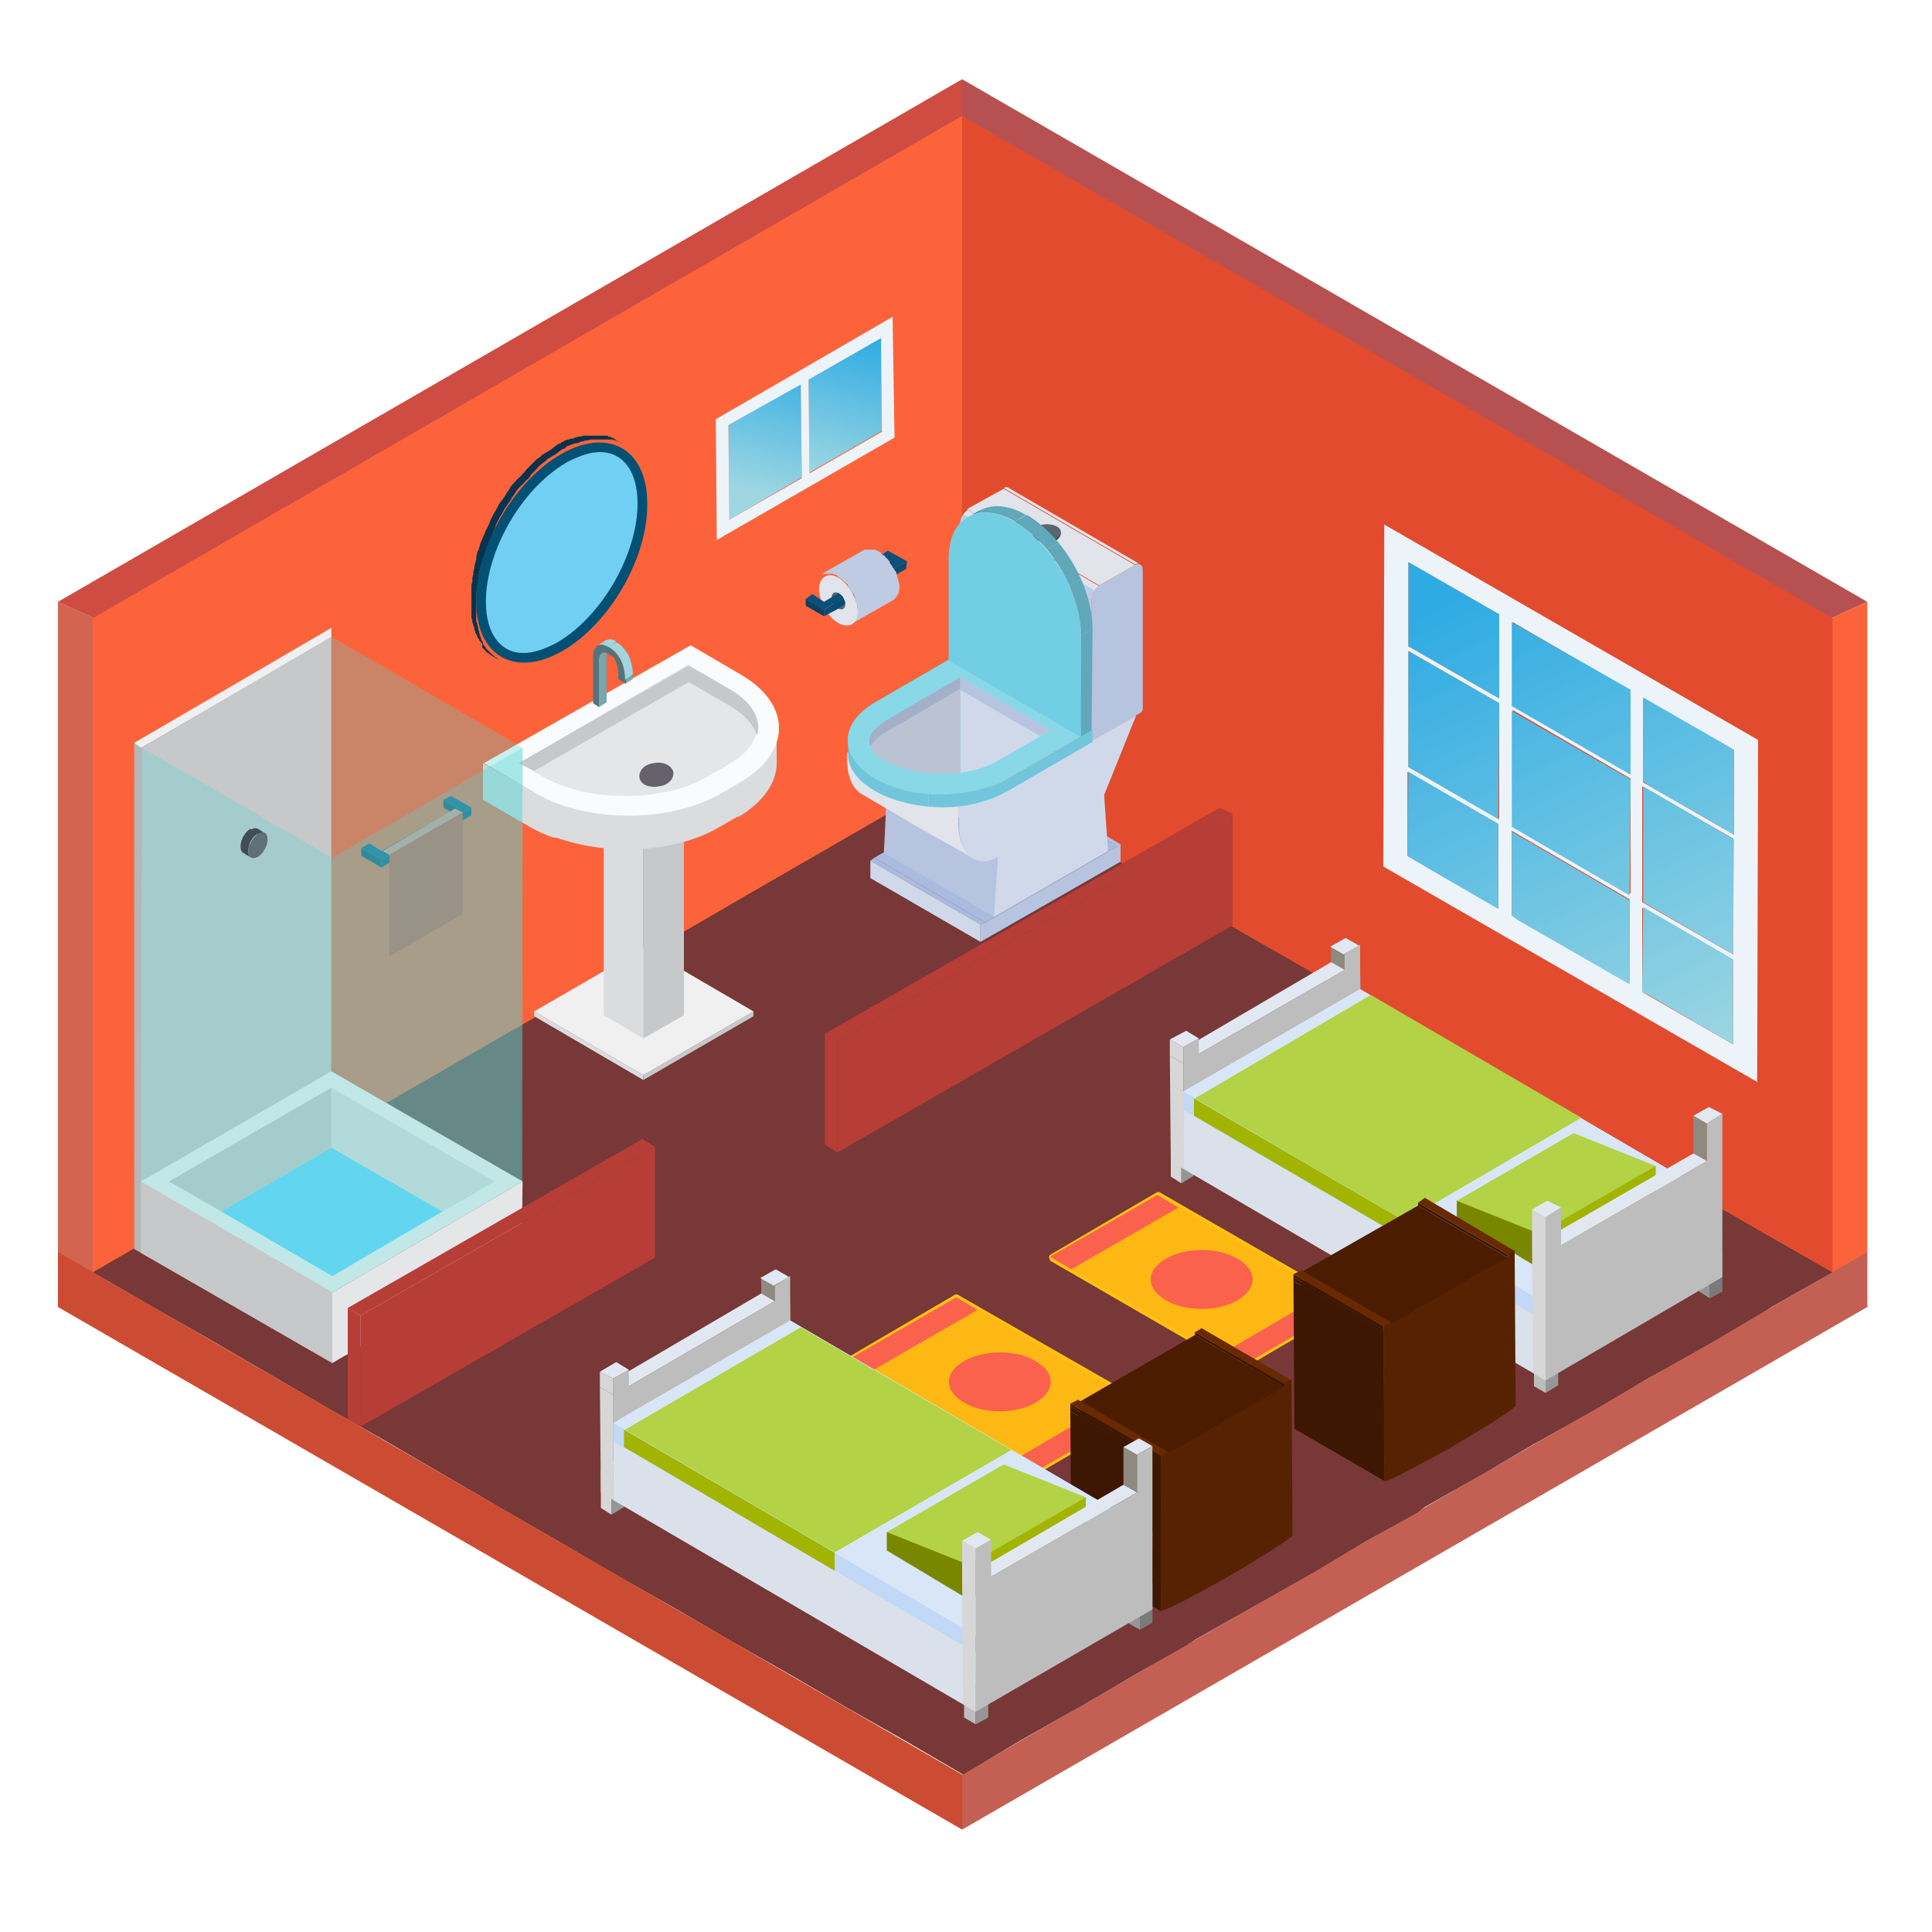 <?xml version="1.0" encoding="utf-8"?>
<!-- Generator: Adobe Illustrator 22.0.1, SVG Export Plug-In . SVG Version: 6.00 Build 0)  -->
<svg version="1.1" id="Слой_1" xmlns="http://www.w3.org/2000/svg" xmlns:xlink="http://www.w3.org/1999/xlink" x="0px" y="0px"
	 viewBox="0 0 200 200" style="enable-background:new 0 0 200 200;" xml:space="preserve">
<style type="text/css">
	.st0{fill:#B75151;}
	.st1{fill:#FC633A;}
	.st2{fill:#D3644F;}
	.st3{fill:#CE4C42;}
	.st4{fill:#C46053;}
	.st5{fill:#773837;}
	.st6{fill:#E24B2D;}
	.st7{fill:#CC4C33;}
	.st8{enable-background:new    ;}
	.st9{fill:#EDF4F9;}
	.st10{fill:url(#SVGID_1_);}
	.st11{fill:url(#SVGID_2_);}
	.st12{fill:url(#SVGID_3_);}
	.st13{fill:url(#SVGID_4_);}
	.st14{fill:url(#SVGID_5_);}
	.st15{fill:url(#SVGID_6_);}
	.st16{fill:url(#SVGID_7_);}
	.st17{fill:url(#SVGID_8_);}
	.st18{fill:url(#SVGID_9_);}
	.st19{fill:url(#SVGID_10_);}
	.st20{fill:url(#SVGID_11_);}
	.st21{fill:#FEC111;}
	.st22{fill:#FDB813;}
	.st23{fill:#FA624E;}
	.st24{fill:#56676E;}
	.st25{fill:#093F61;}
	.st26{fill:#0A4B73;}
	.st27{fill:#0B507A;}
	.st28{fill:#9C493F;}
	.st29{fill:#BFCBE3;}
	.st30{fill:#E1E4EA;}
	.st31{fill:#B73D37;}
	.st32{fill:#DE4B38;}
	.st33{fill:#FA8778;}
	.st34{fill:#07334E;}
	.st35{fill:#025074;}
	.st36{fill:#71CFF3;}
	.st37{fill:#B1C2E3;}
	.st38{fill:#A9BBDF;}
	.st39{fill:#D0D9EA;}
	.st40{fill:#B7C4DF;}
	.st41{fill:#D7D8DA;}
	.st42{fill:#868687;}
	.st43{clip-path:url(#SVGID_13_);enable-background:new    ;}
	.st44{clip-path:url(#SVGID_15_);enable-background:new    ;}
	.st45{fill:#71C6DB;}
	.st46{fill:#49B8B5;}
	.st47{fill:#374246;}
	.st48{fill:#89D8E8;}
	.st49{fill:#60A8BA;}
	.st50{clip-path:url(#SVGID_17_);enable-background:new    ;}
	.st51{fill:#174969;}
	.st52{clip-path:url(#SVGID_19_);}
	.st53{fill:#72CFE3;}
	.st54{fill:#BBC3D3;}
	.st55{fill:#A4B0C8;}
	.st56{fill:#BDBDBD;}
	.st57{fill:#ECC6AF;}
	.st58{fill:#969696;}
	.st59{fill:#D7D7D7;}
	.st60{fill:#7A7A7A;}
	.st61{fill:#8E8A80;}
	.st62{fill:#E2E8F2;}
	.st63{fill:#DAE1EB;}
	.st64{fill:#ECECEC;}
	.st65{fill:#E6EDF7;}
	.st66{fill:#C1D8F7;}
	.st67{fill:#A1B400;}
	.st68{fill:#844810;}
	.st69{fill:#D9E6F7;}
	.st70{fill:#B3D246;}
	.st71{fill:#798700;}
	.st72{fill:#230E01;}
	.st73{fill:#5B3520;}
	.st74{fill:#9F9B90;}
	.st75{fill:#2B1101;}
	.st76{fill:#5A3520;}
	.st77{fill:#692901;}
	.st78{fill:#3D1701;}
	.st79{fill:#4A2C1A;}
	.st80{fill:#4C1C01;}
	.st81{fill:#572201;}
	.st82{fill:#DBDCDE;}
	.st83{fill:#C7C8C9;}
	.st84{fill:#F0F0F0;}
	.st85{fill:#FAFBFD;}
	.st86{fill:#E5E6E8;}
	.st87{fill:#7AA6AE;}
	.st88{fill:#88B9C3;}
	.st89{clip-path:url(#SVGID_21_);enable-background:new    ;}
	.st90{fill:#9ED7E2;}
	.st91{clip-path:url(#SVGID_23_);enable-background:new    ;}
	.st92{fill:#7EACB5;}
	.st93{fill:#6F979E;}
	.st94{fill:#557379;}
	.st95{fill:#64616C;}
	.st96{fill:#B6B7B8;}
	.st97{opacity:0.3;}
	.st98{fill:#55D6D2;}
	.st99{fill:#BCF1FF;}
	.st100{fill:#68D6F9;}
	.st101{opacity:0.3;fill:#55D6D2;}
	.st102{fill:#414D54;}
	.st103{fill:#5F7078;}
</style>
<g>
	<polygon class="st0" points="99.6,8.2 99.6,82.2 121.8,94.8 193.3,62.3 	"/>
	<polygon class="st1" points="121.8,94.8 193.3,135.3 193.3,62.3 193.3,62.3 	"/>
	<polygon class="st2" points="6,135.3 77.4,94.8 6,62.3 	"/>
	<polygon class="st3" points="99.6,8.2 6,62.3 6,62.3 77.4,94.8 99.6,82.2 	"/>
	<polygon class="st4" points="99.6,189.4 193.3,135.3 193.3,129.6 99.6,183.7 	"/>
	<polygon class="st5" points="189.7,131.7 183.4,128.1 183.4,128.1 177.5,124.7 177.5,124.7 171.5,121.2 171.5,121.2 165.5,117.8 
		165.5,117.8 159.5,114.3 159.5,114.3 153.5,110.9 153.5,110.9 147.5,107.4 147.5,107.4 141.8,104.1 141.8,104.1 135.8,100.6 
		135.8,100.6 129.8,97.2 129.8,97.2 123.8,93.7 123.8,93.7 117.8,90.3 117.8,90.3 111.8,86.8 111.8,86.8 105.8,83.3 105.8,83.3 
		99.6,79.8 93.4,83.3 93.4,83.3 87.4,86.8 87.4,86.8 81.7,90.1 81.7,90.1 75.5,93.7 75.5,93.7 69.5,97.2 69.5,97.2 63.5,100.6 
		63.5,100.6 57.5,104.1 57.5,104.1 51.7,107.4 51.7,107.4 45.5,111 45.5,111 39.8,114.3 39.8,114.3 33.6,117.9 33.6,117.9 
		27.8,121.2 27.8,121.2 21.6,124.8 21.6,124.8 15.8,128.1 15.8,128.1 9.6,131.7 15.8,135.3 15.8,135.3 21.6,138.6 21.6,138.6 
		27.8,142.2 27.8,142.2 33.8,145.7 33.8,145.7 39.8,149.1 39.8,149.1 45.8,152.6 45.8,152.6 51.8,156.1 51.8,156.1 57.7,159.5 
		57.7,159.5 63.7,163 63.7,163 69.7,166.4 69.7,166.4 75.7,169.9 75.7,169.9 81.7,173.3 81.7,173.3 87.7,176.8 87.7,176.8 
		93.7,180.2 93.7,180.2 99.7,183.7 105.6,180.2 105.6,180.2 110.7,177.3 111.6,176.8 111.6,176.8 117.6,173.3 117.6,173.3 
		122.7,170.4 123.8,169.7 123.8,169.7 129.6,166.4 129.6,166.4 134.7,163.5 135.6,163 135.6,163 141.5,159.5 141.5,159.5 
		146.7,156.6 147.5,156 147.5,156 153.5,152.6 153.5,152.6 158.6,149.6 159.5,149.1 159.5,149.1 165.5,145.7 165.5,145.7 
		170.6,142.7 171.5,142.2 171.5,142.2 177.5,138.8 177.5,138.8 182.6,135.8 183.4,135.3 183.4,135.3 	"/>
	<polygon class="st6" points="189.7,131.7 99.6,79.8 99.6,12 189.7,64 	"/>
	<polygon class="st1" points="9.6,131.7 99.6,79.8 99.6,12 9.6,64 	"/>
	<polygon class="st7" points="99.6,189.4 6,135.3 6,129.6 99.6,183.7 	"/>
	<g class="st8">
		<g>
			<path class="st9" d="M143.3,54.3L182,76.6l-0.1,35.4l-38.7-22.3L143.3,54.3z M168.8,81.1l0-0.5l-12.2-7.1l0,12l0.7,0.4l11.5,6.6
				L168.8,81.1L168.8,81.1z M155.2,73.3l0-0.5l-9.4-5.4l0,12l0.7,0.4l8.7,5L155.2,73.3L155.2,73.3z M179.4,98.8l0-12l-9.4-5.4l0,12
				l0.7,0.4L179.4,98.8L179.4,98.8z M168.8,71.9l0-0.4l-12.2-7.1l0,8.7l0.7,0.4l11.5,6.6L168.8,71.9L168.8,71.9z M168.7,93.6l0-0.5
				l-12.2-7.1l0,8.7l0.7,0.4l11.5,6.6L168.7,93.6L168.7,93.6z M155.2,64l0-0.4l-9.4-5.4l0,8.7l0.7,0.4l8.7,5L155.2,64L155.2,64z
				 M155.1,85.8l0-0.5l-9.4-5.4l0,8.7l0.7,0.4l8.7,5L155.1,85.8L155.1,85.8z M179.5,86.4l0-8.7l-9.4-5.4l0,8.7l0.7,0.4L179.5,86.4
				L179.5,86.4z M179.4,108.1l0-8.7l-9.4-5.4l0,8.7l0.7,0.4L179.4,108.1L179.4,108.1z"/>
		</g>
		<g>
			
				<linearGradient id="SVGID_1_" gradientUnits="userSpaceOnUse" x1="271.257" y1="112.924" x2="247.68" y2="62.375" gradientTransform="matrix(1 0 0 1 -98.524 0)">
				<stop  offset="0" style="stop-color:#9ED7E2"/>
				<stop  offset="1" style="stop-color:#2EABE3"/>
			</linearGradient>
			<polygon class="st10" points="145.8,66.9 146.5,67.3 155.2,72.3 155.2,64 155.2,63.6 145.8,58.2 			"/>
			
				<linearGradient id="SVGID_2_" gradientUnits="userSpaceOnUse" x1="278.548" y1="109.523" x2="254.972" y2="58.974" gradientTransform="matrix(1 0 0 1 -98.524 0)">
				<stop  offset="0" style="stop-color:#9ED7E2"/>
				<stop  offset="1" style="stop-color:#2EABE3"/>
			</linearGradient>
			<polygon class="st11" points="156.5,73.1 157.2,73.5 168.8,80.2 168.8,71.9 168.8,71.4 156.5,64.4 			"/>
			
				<linearGradient id="SVGID_3_" gradientUnits="userSpaceOnUse" x1="285.84" y1="106.122" x2="262.263" y2="55.573" gradientTransform="matrix(1 0 0 1 -98.524 0)">
				<stop  offset="0" style="stop-color:#9ED7E2"/>
				<stop  offset="1" style="stop-color:#2EABE3"/>
			</linearGradient>
			<polygon class="st12" points="170.1,72.2 170.1,80.9 170.8,81.4 179.5,86.4 179.5,78.1 179.5,77.6 			"/>
			
				<linearGradient id="SVGID_4_" gradientUnits="userSpaceOnUse" x1="274.361" y1="111.476" x2="250.785" y2="60.927" gradientTransform="matrix(1 0 0 1 -98.524 0)">
				<stop  offset="0" style="stop-color:#9ED7E2"/>
				<stop  offset="1" style="stop-color:#2EABE3"/>
			</linearGradient>
			<polygon class="st13" points="156.5,85.6 157.2,86 168.7,92.7 168.8,81.1 168.8,80.7 156.5,73.6 			"/>
			
				<linearGradient id="SVGID_5_" gradientUnits="userSpaceOnUse" x1="262.883" y1="116.829" x2="239.307" y2="66.28" gradientTransform="matrix(1 0 0 1 -98.524 0)">
				<stop  offset="0" style="stop-color:#9ED7E2"/>
				<stop  offset="1" style="stop-color:#2EABE3"/>
			</linearGradient>
			<polygon class="st14" points="145.7,88.6 146.5,89.1 155.1,94.1 155.1,85.8 155.1,85.3 145.8,79.9 			"/>
			
				<linearGradient id="SVGID_6_" gradientUnits="userSpaceOnUse" x1="267.07" y1="114.877" x2="243.494" y2="64.328" gradientTransform="matrix(1 0 0 1 -98.524 0)">
				<stop  offset="0" style="stop-color:#9ED7E2"/>
				<stop  offset="1" style="stop-color:#2EABE3"/>
			</linearGradient>
			<polygon class="st15" points="145.8,79.4 146.5,79.8 155.1,84.8 155.2,73.3 155.2,72.8 145.8,67.4 			"/>
			
				<linearGradient id="SVGID_7_" gradientUnits="userSpaceOnUse" x1="270.175" y1="113.429" x2="246.598" y2="62.879" gradientTransform="matrix(1 0 0 1 -98.524 0)">
				<stop  offset="0" style="stop-color:#9ED7E2"/>
				<stop  offset="1" style="stop-color:#2EABE3"/>
			</linearGradient>
			<polygon class="st16" points="156.5,94.8 157.2,95.3 168.7,101.9 168.7,93.6 168.7,93.2 156.5,86.1 			"/>
			
				<linearGradient id="SVGID_8_" gradientUnits="userSpaceOnUse" x1="277.466" y1="110.028" x2="253.89" y2="59.479" gradientTransform="matrix(1 0 0 1 -98.524 0)">
				<stop  offset="0" style="stop-color:#9ED7E2"/>
				<stop  offset="1" style="stop-color:#2EABE3"/>
			</linearGradient>
			<polygon class="st17" points="170,102.7 170.8,103.1 179.4,108.1 179.4,99.8 179.4,99.3 170.1,93.9 			"/>
			
				<linearGradient id="SVGID_9_" gradientUnits="userSpaceOnUse" x1="281.653" y1="108.075" x2="258.077" y2="57.526" gradientTransform="matrix(1 0 0 1 -98.524 0)">
				<stop  offset="0" style="stop-color:#9ED7E2"/>
				<stop  offset="1" style="stop-color:#2EABE3"/>
			</linearGradient>
			<polygon class="st18" points="170.1,93.4 170.8,93.8 179.4,98.8 179.5,87.3 179.5,86.9 170.1,81.4 			"/>
		</g>
	</g>
	<g>
		
			<linearGradient id="SVGID_10_" gradientUnits="userSpaceOnUse" x1="718.59" y1="51.022" x2="714.688" y2="36.196" gradientTransform="matrix(-1 0 0 1 796.639 0)">
			<stop  offset="0" style="stop-color:#9ED7E2"/>
			<stop  offset="1" style="stop-color:#2EABE3"/>
		</linearGradient>
		<polygon class="st19" points="82.9,39.7 75.4,44 75.5,53.8 83,49.4 		"/>
	</g>
	<g>
		
			<linearGradient id="SVGID_11_" gradientUnits="userSpaceOnUse" x1="711.081" y1="49.427" x2="707.18" y2="34.601" gradientTransform="matrix(-1 0 0 1 796.639 0)">
			<stop  offset="0" style="stop-color:#9ED7E2"/>
			<stop  offset="1" style="stop-color:#2EABE3"/>
		</linearGradient>
		<polygon class="st20" points="91.3,44.6 91.3,34.9 83.7,39.2 83.8,48.9 		"/>
	</g>
	<g class="st8">
		<g>
			<path class="st9" d="M92.6,45.3L74.2,55.9l-0.1-12.5l18.3-10.6L92.6,45.3z M75.5,53.8l7.5-4.3l-0.1-9.7L75.4,44L75.5,53.8
				L75.5,53.8z M83.8,49l7.5-4.3l-0.1-9.7l-7.5,4.3L83.8,49L83.8,49z"/>
		</g>
	</g>
	<g>
		<path class="st21" d="M107.6,152.4c0.1,0,0.1,0,0.1,0l11.1-6.5c0.1-0.1,0.1-0.2,0.1-0.3c0-0.1-0.1-0.2-0.1-0.3L99.1,134
			c0,0-0.1,0-0.1,0c-0.1,0-0.1,0-0.1,0l-11.1,6.5c-0.1,0.1-0.1,0.2-0.1,0.3c0,0.1,0.1,0.2,0.1,0.3l19.7,11.4
			C107.5,152.4,107.5,152.4,107.6,152.4z"/>
		<polygon class="st22" points="118.7,145.7 107.6,152.1 87.9,140.7 99,134.3 		"/>
	</g>
	<polygon class="st23" points="116.5,144.4 118.7,145.7 107.6,152.1 105.4,150.9 	"/>
	<polygon class="st23" points="99,134.3 101.2,135.6 90.1,142 87.9,140.7 	"/>
	<g>
		<path class="st23" d="M99.8,140.9c-2.1,1.2-2.1,3.1,0,4.3c2,1.2,5.4,1.2,7.4,0c2.1-1.2,2.1-3.1,0-4.3
			C105.2,139.7,101.9,139.7,99.8,140.9z"/>
	</g>
	<g>
		<path class="st21" d="M128.4,141.8c0.1,0,0.1,0,0.1,0l11.1-6.5c0.1-0.1,0.1-0.2,0.1-0.3c0-0.1-0.1-0.2-0.1-0.3L120,123.4
			c0,0-0.1,0-0.1,0c-0.1,0-0.1,0-0.1,0l-11.1,6.5c-0.1,0.1-0.1,0.2-0.1,0.3c0,0.1,0.1,0.2,0.1,0.3l19.7,11.4
			C128.3,141.8,128.4,141.8,128.4,141.8z"/>
		<polygon class="st22" points="139.5,135.1 128.4,141.5 108.7,130.1 119.8,123.7 		"/>
	</g>
	<polygon class="st23" points="137.3,133.8 139.5,135.1 128.4,141.5 126.2,140.3 	"/>
	<polygon class="st23" points="119.8,123.7 122,125 110.9,131.4 108.7,130.1 	"/>
	<g>
		<path class="st23" d="M120.7,130.3c-2.1,1.2-2.1,3.1,0,4.3c2,1.2,5.4,1.2,7.4,0c2.1-1.2,2.1-3.1,0-4.3
			C126.1,129.1,122.7,129.1,120.7,130.3z"/>
	</g>
	<g>
		<path class="st24" d="M87.8,60.8c-0.4-0.2-0.7,0-0.7,0.4c0,0.4,0.3,1,0.7,1.2c0.4,0.2,0.7,0,0.7-0.4C88.5,61.6,88.2,61,87.8,60.8z
			"/>
	</g>
	<g>
		<g>
			<polygon class="st25" points="92.4,58.2 92.4,58.9 91.2,58.2 91.2,57.5 			"/>
		</g>
		<polygon class="st26" points="89.7,60.5 93.9,58.1 93.8,58.9 89.7,61.2 		"/>
		<polygon class="st27" points="89.7,59.7 92.4,58.2 91.2,57.5 91.9,57 93.9,58.1 89.7,60.5 		"/>
	</g>
	<g>
		<g class="st8">
			<path class="st28" d="M85.4,59.7l4.4-2.5c0,0,0,0,0,0L85.4,59.7C85.3,59.7,85.4,59.7,85.4,59.7L85.4,59.7z"/>
			<path class="st29" d="M88.8,62.9c0-0.1,0-0.2-0.1-0.3c0,0,0,0,0,0c0-0.1-0.1-0.2-0.1-0.3c0,0,0-0.1,0-0.1c0-0.1-0.1-0.2-0.1-0.3
				c0,0,0,0,0-0.1c0-0.1-0.1-0.1-0.1-0.2c0,0,0-0.1-0.1-0.1c0-0.1-0.1-0.1-0.1-0.2c0,0,0-0.1-0.1-0.1c0-0.1-0.1-0.1-0.1-0.2
				c0,0,0-0.1-0.1-0.1c0-0.1-0.1-0.1-0.1-0.2c0,0,0,0,0-0.1c-0.1-0.1-0.1-0.2-0.2-0.2c0,0,0,0-0.1-0.1c-0.1-0.1-0.1-0.1-0.2-0.2
				c0,0-0.1,0-0.1-0.1c-0.1,0-0.1-0.1-0.2-0.1c0,0,0,0-0.1-0.1c-0.1-0.1-0.2-0.1-0.2-0.2c-0.1,0-0.1-0.1-0.2-0.1c0,0,0,0-0.1,0
				c0,0-0.1,0-0.1-0.1c0,0,0,0-0.1,0c-0.1,0-0.1,0-0.2,0c0,0,0,0,0,0c0,0,0,0,0,0c-0.1,0-0.1,0-0.2,0c0,0,0,0-0.1,0c0,0-0.1,0-0.1,0
				c0,0,0,0-0.1,0c0,0-0.1,0-0.1,0c0,0,0,0-0.1,0c0,0-0.1,0-0.1,0c0,0-0.1,0-0.1,0l4.4-2.5c0,0,0,0,0,0l0,0c0,0,0,0,0,0
				c0,0,0.1,0,0.1,0c0,0,0,0,0.1,0c0,0,0.1,0,0.1,0c0,0,0,0,0.1,0c0,0,0.1,0,0.1,0c0,0,0,0,0.1,0c0.1,0,0.1,0,0.2,0c0,0,0,0,0,0
				c0,0,0,0,0,0c0,0,0,0,0,0c0,0,0.1,0,0.2,0c0,0,0,0,0.1,0c0,0,0.1,0,0.1,0.1c0,0,0,0,0.1,0c0.1,0,0.1,0.1,0.2,0.1
				c0.1,0,0.2,0.1,0.2,0.2c0,0,0,0,0.1,0.1c0.1,0,0.1,0.1,0.2,0.1c0,0,0.1,0,0.1,0.1c0.1,0.1,0.1,0.1,0.2,0.2c0,0,0,0,0.1,0.1
				c0.1,0.1,0.1,0.2,0.2,0.2c0,0,0,0,0,0c0,0,0,0,0,0.1c0,0.1,0.1,0.1,0.1,0.2c0,0,0,0.1,0.1,0.1c0,0.1,0.1,0.1,0.1,0.2
				c0,0,0,0.1,0.1,0.1c0,0.1,0.1,0.1,0.1,0.2c0,0,0,0.1,0.1,0.1c0,0.1,0.1,0.1,0.1,0.2c0,0,0,0,0,0.1c0,0,0,0,0,0
				c0,0.1,0.1,0.2,0.1,0.3c0,0,0,0.1,0,0.1c0,0.1,0.1,0.2,0.1,0.3c0,0,0,0,0,0c0,0.1,0,0.2,0.1,0.3c0,0,0,0.1,0,0.1
				c0,0.1,0,0.2,0,0.3c0,0.2,0,0.5-0.1,0.6c-0.1,0.3-0.3,0.5-0.5,0.7l-4.4,2.5c0.4-0.2,0.6-0.7,0.6-1.3
				C88.8,63.2,88.8,63.1,88.8,62.9C88.8,63,88.8,63,88.8,62.9z"/>
			<g>
				<path class="st30" d="M86.8,59.8c-1.1-0.6-2-0.1-2,1.2c0,1.3,0.9,2.9,2,3.5c1.1,0.6,2,0.1,2-1.2C88.8,62.1,87.9,60.5,86.8,59.8z
					"/>
			</g>
			<g>
				<path class="st24" d="M86.8,61.4c-0.4-0.2-0.7,0-0.7,0.4c0,0.4,0.3,1,0.7,1.2c0.4,0.2,0.7,0,0.7-0.4
					C87.5,62.1,87.2,61.6,86.8,61.4z"/>
			</g>
		</g>
	</g>
	<polygon class="st25" points="85.3,63.1 85.3,63.8 83.4,62.7 83.4,62 	"/>
	<g>
		<polygon class="st27" points="84.1,61.5 85.3,62.3 86.8,61.4 86.8,62.2 85.3,63.1 83.4,62 		"/>
		<g>
			<polygon class="st26" points="86.8,63 85.3,63.8 85.3,63.1 86.8,62.2 			"/>
			<path class="st26" d="M86.3,62.5l1-0.6c0.1,0.2,0.2,0.4,0.2,0.6L86.8,63C86.6,62.9,86.4,62.7,86.3,62.5z"/>
		</g>
		<path class="st27" d="M86.8,61.4c0.2,0.1,0.4,0.3,0.5,0.5l-1,0.6c-0.1-0.2-0.2-0.4-0.2-0.7L86.8,61.4z"/>
	</g>
	<g class="st8">
		<g>
			<polygon class="st31" points="86.7,119.3 85.4,118.5 85.4,107 86.7,107.8 			"/>
		</g>
		<g>
			<polygon class="st31" points="86.7,107.8 85.4,107 126.3,83.6 127.6,84.3 			"/>
		</g>
		<g>
			<polygon class="st31" points="127.6,84.3 127.6,95.8 86.7,119.3 86.7,107.8 			"/>
		</g>
	</g>
	<g>
		<g>
			<g class="st8">
				<g>
					<polygon class="st25" points="47.3,83.6 47.3,84.4 45.9,83.6 45.9,82.8 					"/>
				</g>
				<g>
					<polygon class="st25" points="39.5,89 39.5,89.8 37.4,88.6 37.4,87.8 					"/>
				</g>
				<g>
					<polygon class="st26" points="48.8,83.6 48.8,84.4 39.5,89.8 39.5,89 					"/>
				</g>
				<g>
					<polygon class="st27" points="48.8,83.6 39.5,89 37.4,87.8 38.2,87.3 39.5,88.1 47.3,83.6 45.9,82.8 46.7,82.4 					"/>
				</g>
			</g>
		</g>
	</g>
	<g>
		<g>
			<polygon class="st32" points="47.9,84.1 47.9,94.6 40.3,99 40.3,88.5 			"/>
		</g>
		<g>
			<polygon class="st33" points="47.9,84.1 40.3,88.5 39.6,88.1 47.1,83.7 			"/>
		</g>
	</g>
	<g class="st8">
		<path class="st34" d="M49.8,66.5C49.8,66.5,49.8,66.4,49.8,66.5c-0.1-0.1-0.2-0.2-0.2-0.3c0,0,0-0.1-0.1-0.1
			c0-0.1-0.1-0.1-0.1-0.2c0,0,0-0.1,0-0.1c-0.1-0.1-0.1-0.2-0.2-0.3c0,0,0,0,0-0.1c0-0.1-0.1-0.2-0.1-0.3c0,0,0-0.1,0-0.1
			c0-0.1-0.1-0.2-0.1-0.2c0,0,0-0.1,0-0.1c0-0.1-0.1-0.2-0.1-0.3c0,0,0-0.1,0-0.1c0-0.1-0.1-0.3-0.1-0.4c0,0,0-0.1,0-0.1
			c0-0.1,0-0.2,0-0.3c0,0,0,0,0-0.1c0,0,0-0.1,0-0.2c0-0.1,0-0.2,0-0.3c0-0.1,0-0.1,0-0.2c0-0.1,0-0.2,0-0.3c0,0,0-0.1,0-0.1
			c0-0.2,0-0.3,0-0.5c0-0.2,0-0.3,0-0.5c0-0.1,0-0.1,0-0.2c0-0.1,0-0.2,0-0.3c0,0,0,0,0,0c0-0.2,0-0.4,0.1-0.6c0-0.1,0-0.1,0-0.2
			c0-0.2,0-0.3,0.1-0.5c0-0.1,0-0.1,0-0.2c0-0.2,0.1-0.4,0.1-0.6c0,0,0-0.1,0-0.1c0.1-0.2,0.1-0.4,0.2-0.7c0,0,0,0,0-0.1
			c0,0,0-0.1,0-0.1c0-0.2,0.1-0.3,0.1-0.5c0-0.1,0-0.1,0.1-0.2c0.1-0.2,0.1-0.4,0.2-0.6c0,0,0-0.1,0-0.1c0.1-0.2,0.2-0.4,0.3-0.7
			c0-0.1,0.1-0.1,0.1-0.2c0.1-0.2,0.1-0.3,0.2-0.5c0-0.1,0.1-0.1,0.1-0.2c0.1-0.2,0.2-0.4,0.3-0.6c0,0,0-0.1,0-0.1
			c0.1-0.2,0.2-0.4,0.3-0.6c0-0.1,0.1-0.1,0.1-0.2c0.1-0.2,0.2-0.3,0.3-0.5c0-0.1,0.1-0.1,0.1-0.2c0.1-0.2,0.2-0.4,0.3-0.5
			c0,0,0-0.1,0.1-0.1c0.1-0.2,0.3-0.4,0.4-0.6c0-0.1,0.1-0.1,0.1-0.2c0.1-0.1,0.2-0.3,0.3-0.4c0-0.1,0.1-0.1,0.1-0.2
			c0.1-0.2,0.2-0.3,0.4-0.5c0,0,0-0.1,0.1-0.1c0.2-0.2,0.3-0.4,0.5-0.5c0,0,0.1-0.1,0.1-0.1c0.1-0.1,0.2-0.3,0.4-0.4
			c0-0.1,0.1-0.1,0.1-0.2c0.1-0.1,0.3-0.3,0.4-0.4c0,0,0.1-0.1,0.1-0.1c0.2-0.2,0.3-0.3,0.5-0.5c0,0,0.1-0.1,0.1-0.1
			c0.1-0.1,0.3-0.2,0.4-0.3c0,0,0.1,0,0.1-0.1c0,0,0.1-0.1,0.1-0.1c0.1,0,0.1-0.1,0.2-0.1c0.1-0.1,0.2-0.1,0.3-0.2
			c0.1,0,0.1-0.1,0.2-0.1c0.1-0.1,0.2-0.1,0.3-0.2c0,0,0.1-0.1,0.1-0.1c0.1-0.1,0.3-0.2,0.4-0.3c0.1-0.1,0.3-0.2,0.4-0.2
			c0,0,0.1,0,0.1-0.1c0.1,0,0.2-0.1,0.2-0.1c0,0,0,0,0,0c0.2-0.1,0.4-0.2,0.5-0.2c0,0,0.1,0,0.1,0c0.1-0.1,0.3-0.1,0.4-0.1
			c0.1,0,0.1,0,0.2-0.1c0.1,0,0.3-0.1,0.4-0.1c0,0,0.1,0,0.1,0c0.2,0,0.3-0.1,0.5-0.1c0,0,0,0,0,0c0,0,0.1,0,0.1,0
			c0.1,0,0.2,0,0.3,0c0.1,0,0.1,0,0.2,0c0.1,0,0.2,0,0.3,0c0.1,0,0.1,0,0.2,0c0.1,0,0.2,0,0.2,0c0.1,0,0.1,0,0.2,0
			c0.1,0,0.2,0,0.2,0c0.1,0,0.1,0,0.2,0c0.1,0,0.1,0,0.2,0c0.1,0,0.1,0,0.2,0c0.1,0,0.1,0,0.2,0.1c0,0,0.1,0,0.1,0
			c0.1,0,0.2,0.1,0.2,0.1c0,0,0.1,0,0.1,0c0.1,0.1,0.2,0.1,0.3,0.2l0.7,0.4c-0.1-0.1-0.2-0.1-0.3-0.2c0,0-0.1,0-0.1,0
			c-0.1,0-0.2-0.1-0.2-0.1c0,0-0.1,0-0.1,0c-0.1,0-0.1,0-0.2-0.1c-0.1,0-0.1,0-0.2,0c-0.1,0-0.1,0-0.2,0c-0.1,0-0.1,0-0.2,0
			c-0.1,0-0.2,0-0.2,0c-0.1,0-0.1,0-0.2,0c-0.1,0-0.2,0-0.2,0c-0.1,0-0.1,0-0.2,0c-0.1,0-0.2,0-0.3,0c-0.1,0-0.1,0-0.2,0
			c-0.1,0-0.2,0-0.3,0c0,0-0.1,0-0.1,0c-0.2,0-0.3,0.1-0.5,0.1c0,0-0.1,0-0.1,0c-0.1,0-0.2,0.1-0.4,0.1c-0.1,0-0.1,0-0.2,0.1
			c-0.1,0-0.3,0.1-0.4,0.1c0,0-0.1,0-0.1,0c-0.2,0.1-0.4,0.1-0.5,0.2c-0.1,0-0.2,0.1-0.3,0.1c0,0-0.1,0-0.1,0.1
			c-0.1,0.1-0.3,0.2-0.4,0.2c-0.1,0.1-0.3,0.2-0.4,0.3c0,0-0.1,0.1-0.1,0.1c-0.1,0.1-0.2,0.1-0.3,0.2c-0.1,0-0.1,0.1-0.2,0.1
			c-0.1,0.1-0.2,0.1-0.3,0.2c-0.1,0-0.1,0.1-0.2,0.1c-0.1,0.1-0.1,0.1-0.2,0.2c-0.1,0.1-0.3,0.2-0.4,0.3c0,0-0.1,0.1-0.1,0.1
			c-0.2,0.1-0.3,0.3-0.5,0.5c0,0-0.1,0.1-0.1,0.1c-0.1,0.1-0.3,0.3-0.4,0.4c-0.1,0.1-0.1,0.1-0.1,0.2c-0.1,0.1-0.2,0.3-0.4,0.4
			c0,0-0.1,0.1-0.1,0.1c-0.2,0.2-0.3,0.4-0.5,0.5c0,0,0,0.1-0.1,0.1c-0.1,0.2-0.3,0.3-0.4,0.5c0,0.1-0.1,0.1-0.1,0.2
			c-0.1,0.1-0.2,0.3-0.3,0.4c0,0.1-0.1,0.1-0.1,0.2c-0.1,0.2-0.3,0.4-0.4,0.6c0,0,0,0.1-0.1,0.1c-0.1,0.2-0.2,0.3-0.3,0.5
			c0,0.1-0.1,0.1-0.1,0.2c-0.1,0.2-0.2,0.3-0.3,0.5c0,0.1-0.1,0.1-0.1,0.2c-0.1,0.2-0.2,0.4-0.3,0.6c0,0,0,0.1,0,0.1
			C51.1,55,51,55.2,51,55.4c0,0.1-0.1,0.1-0.1,0.2c-0.1,0.2-0.1,0.3-0.2,0.5c0,0.1-0.1,0.1-0.1,0.2c-0.1,0.2-0.2,0.4-0.3,0.7
			c0,0,0,0.1,0,0.1c-0.1,0.2-0.1,0.4-0.2,0.6c0,0.1,0,0.1-0.1,0.2c-0.1,0.2-0.1,0.3-0.1,0.5c0,0.1,0,0.1-0.1,0.2
			c-0.1,0.2-0.1,0.4-0.2,0.7c0,0,0,0.1,0,0.1c0,0.2-0.1,0.4-0.1,0.6c0,0.1,0,0.1,0,0.2c0,0.2-0.1,0.3-0.1,0.5c0,0.1,0,0.1,0,0.2
			c0,0.2-0.1,0.4-0.1,0.6c0,0.1,0,0.2,0,0.4c0,0.1,0,0.1,0,0.2c0,0.2,0,0.4,0,0.5c0,0.2,0,0.3,0,0.5c0,0,0,0.1,0,0.1
			c0,0.1,0,0.2,0,0.3c0,0.1,0,0.1,0,0.2c0,0.1,0,0.2,0,0.3c0,0.1,0,0.1,0,0.2c0,0.1,0,0.2,0.1,0.3c0,0,0,0.1,0,0.1
			c0,0.1,0.1,0.3,0.1,0.4c0,0,0,0.1,0,0.1c0,0.1,0.1,0.2,0.1,0.3c0,0,0,0.1,0,0.1c0,0.1,0.1,0.2,0.1,0.2c0,0,0,0.1,0,0.1
			c0,0.1,0.1,0.2,0.1,0.3c0,0,0,0,0,0.1c0.1,0.1,0.1,0.2,0.2,0.3c0,0,0,0.1,0,0.1c0,0.1,0.1,0.1,0.1,0.2c0,0,0,0.1,0.1,0.1
			c0,0.1,0.1,0.1,0.1,0.2c0,0,0,0.1,0.1,0.1c0.1,0.1,0.1,0.2,0.2,0.2c0,0,0,0,0,0c0.1,0.1,0.1,0.2,0.2,0.2c0,0,0,0,0.1,0.1
			c0.1,0.1,0.1,0.1,0.2,0.2c0,0,0.1,0,0.1,0.1c0.1,0,0.1,0.1,0.2,0.1c0,0,0.1,0,0.1,0.1c0.1,0.1,0.2,0.1,0.3,0.2l-0.7-0.4
			c-0.1-0.1-0.2-0.1-0.3-0.2c0,0-0.1,0-0.1-0.1c-0.1,0-0.1-0.1-0.2-0.1c0,0-0.1,0-0.1-0.1c-0.1,0-0.1-0.1-0.2-0.2c0,0,0,0-0.1-0.1
			c-0.1-0.1-0.2-0.2-0.2-0.2c0,0,0,0,0,0C50,66.6,49.9,66.6,49.8,66.5z"/>
		<g>
			<path class="st35" d="M58.1,47c-4.9,2.8-8.9,9.7-8.8,15.3c0,5.6,4,7.9,8.9,5.1c4.9-2.8,8.9-9.7,8.8-15.3C67,46.5,63,44.2,58.1,47
				z"/>
			<path class="st36" d="M54.2,67.6c1,0,2.2-0.4,3.5-1.1c4.6-2.7,8.3-9.1,8.3-14.4c0-3.3-1.5-5.3-3.9-5.3c-1,0-2.2,0.4-3.5,1.1
				c-4.6,2.7-8.3,9.1-8.3,14.4C50.3,65.6,51.8,67.6,54.2,67.6z"/>
		</g>
	</g>
	<g>
		<g>
			<g>
				<g class="st8">
					<g>
						<polygon class="st37" points="115.7,87.6 104.2,80.9 104.6,80.7 116,87.4 						"/>
					</g>
					<g>
						<polygon class="st38" points="102,95.5 90.5,88.8 104.2,80.9 115.7,87.6 						"/>
					</g>
					<g>
						<polygon class="st38" points="101.5,95.7 90.1,89.1 90.5,88.8 102,95.5 						"/>
					</g>
					<g>
						<polygon class="st39" points="101.5,97.5 90.1,90.9 90.1,89.1 101.5,95.7 						"/>
					</g>
					<g>
						<polygon class="st40" points="116,87.4 116,89.2 101.5,97.5 101.5,95.7 102,95.5 115.7,87.6 						"/>
					</g>
					<g>
						<polygon class="st41" points="112.3,77.1 100.8,70.5 106.1,67.4 117.6,74.1 						"/>
					</g>
					<g>
						<polygon class="st40" points="102.9,94.9 91.5,88.3 91.8,82.1 103.3,88.7 						"/>
					</g>
					<g>
						<polygon class="st41" points="99.3,84.6 87.8,78 100.8,70.5 112.3,77.1 						"/>
					</g>
					<g>
						<path class="st39" d="M117.6,74.1l-3.3,8.2l0.4,5.8l-11.8,6.8l0.4-6.2c-2.2,1.3-4-0.2-4-3.3c0-0.3,0-2.2,0-2.5l13-5.8
							L117.6,74.1z"/>
					</g>
					<g>
						<g class="st8">
							<path class="st30" d="M95.5,85.9l-6.3-3.7c-0.9-0.5-1.5-1.8-1.5-3.5c0-0.3,0-0.5,0-0.8l11.5,5.1c0,0.3,0,2.1,0,2.3
								c0,1.7,0.6,3,1.5,3.5l0,0L95.5,85.9L95.5,85.9z"/>
						</g>
					</g>
				</g>
			</g>
			<g>
				<g class="st8">
					<g>
						<polygon class="st42" points="113,76.7 99.4,68.8 99.4,68.6 113,76.5 						"/>
					</g>
					<g>
						<polygon class="st42" points="113,76.5 99.4,68.6 99.4,68.3 113,76.2 						"/>
					</g>
					<g>
						<polygon class="st29" points="113,76.2 99.4,68.3 99.4,62.2 113,70.1 						"/>
					</g>
					<g>
						<defs>
							<path id="SVGID_12_" d="M104.4,50.5l13.6,7.9c-0.1-0.1-0.3-0.1-0.5,0l-13.6-7.9C104.1,50.4,104.3,50.4,104.4,50.5z"/>
						</defs>
						<use xlink:href="#SVGID_12_"  style="overflow:visible;fill:#E1E4EA;"/>
						<clipPath id="SVGID_13_">
							<use xlink:href="#SVGID_12_"  style="overflow:visible;"/>
						</clipPath>
						<g class="st43">
							<path class="st30" d="M117.5,58.5l-13.6-7.9c0.1-0.1,0.3-0.1,0.4-0.1l13.6,7.9C117.8,58.4,117.6,58.4,117.5,58.5L117.5,58.5z
								"/>
							<path class="st30" d="M117.9,58.4l-13.6-7.9c0.1,0,0.1,0,0.2,0.1l13.6,7.9C118,58.4,117.9,58.4,117.9,58.4L117.9,58.4z"/>
						</g>
					</g>
					<g>
						<polygon class="st29" points="113,70.1 99.4,62.2 99.4,54.2 113,62.1 						"/>
					</g>
					<g>
						<polygon class="st30" points="113.8,60.6 100.1,52.7 103.9,50.6 117.5,58.5 						"/>
					</g>
					<g>
						<defs>
							<path id="SVGID_14_" d="M113,62.1l-13.6-7.9c0-0.5,0.4-1.2,0.8-1.4l13.6,7.9C113.3,60.9,113,61.5,113,62.1z"/>
						</defs>
						<use xlink:href="#SVGID_14_"  style="overflow:visible;fill:#E1E4EA;"/>
						<clipPath id="SVGID_15_">
							<use xlink:href="#SVGID_14_"  style="overflow:visible;"/>
						</clipPath>
						<g class="st44">
							<path class="st29" d="M113,62.1l-13.6-7.9c0-0.2,0-0.4,0.1-0.6l13.6,7.9C113,61.7,113,61.9,113,62.1L113,62.1z"/>
							<path class="st29" d="M113.1,61.5l-13.6-7.9c0-0.1,0.1-0.2,0.2-0.4l13.6,7.9C113.2,61.2,113.1,61.3,113.1,61.5L113.1,61.5z"
								/>
							<path class="st30" d="M113.3,61.1l-13.6-7.9c0.1-0.2,0.3-0.4,0.5-0.5l13.6,7.9C113.6,60.7,113.4,60.9,113.3,61.1L113.3,61.1z
								"/>
						</g>
					</g>
					<g>
						<path class="st40" d="M117.5,58.5c0.4-0.3,0.8,0,0.8,0.5l0,8.1l0,6.1l0,0.3l-0.1,0.2l-5.2,3l0-0.2l0-0.3l0-6.1l0-8.1
							c0-0.5,0.4-1.2,0.8-1.4L117.5,58.5z"/>
					</g>
				</g>
			</g>
			<g>
				<g class="st8">
					<g class="st8">
						<g class="st8">
							<path class="st45" d="M104.3,80.6c-0.6,0.4-1.4,0.7-2.1,0.9c-1.9,0.6-4,0.8-6.1,0.7l0,1.3c2.1,0.2,4.2,0,6.1-0.7
								c0.8-0.2,1.5-0.6,2.1-0.9l8.8-5.1l0-1.3L104.3,80.6z"/>
							<path class="st45" d="M96.1,82.2l0,1.3c-2-0.2-3.9-0.7-5.5-1.6c-1.9-1.1-2.9-2.5-2.8-4l0-1.3c0,1.4,0.9,2.9,2.8,4
								C92.2,81.5,94.1,82.1,96.1,82.2L96.1,82.2z"/>
						</g>
					</g>
					<g>
						<path class="st46" d="M113,75.5l-8.8,5.1c-3.8,2.2-9.9,2.2-13.6,0c-3.8-2.2-3.8-5.7,0-7.9l8.8-5.1L113,75.5z"/>
					</g>
				</g>
			</g>
			<g>
				<g class="st8">
					<g>
						<path class="st47" d="M109.4,54.6c0.6,0.4,0.5,0.9,0,1.3c-0.6,0.3-1.5,0.3-2.1,0s-0.5-0.9,0-1.3
							C107.9,54.2,108.9,54.2,109.4,54.6z"/>
					</g>
					<g>
						<path class="st24" d="M109.4,54.5c0.6,0.3,0.5,0.9,0,1.2s-1.5,0.3-2.1,0c-0.6-0.3-0.5-0.9,0-1.2
							C107.9,54.2,108.9,54.2,109.4,54.5z"/>
					</g>
				</g>
			</g>
		</g>
		<path class="st48" d="M113,75.5l-8.8,5.1c-3.8,2.2-9.9,2.2-13.6,0c-3.8-2.2-3.8-5.7,0-7.9l8.8-5.1L113,75.5z"/>
		<g>
			<g class="st8">
				<g>
					<polygon class="st49" points="111.8,76.3 113,75.6 113.1,65.1 111.9,65.8 					"/>
				</g>
				<g class="st8">
					<defs>
						<path id="SVGID_16_" class="st8" d="M101.4,52.8l-1.2,0.7c1.2-0.7,3-0.6,4.9,0.5l1.2-0.7C104.4,52.2,102.6,52.1,101.4,52.8z"
							/>
					</defs>
					<clipPath id="SVGID_17_">
						<use xlink:href="#SVGID_16_"  style="overflow:visible;"/>
					</clipPath>
					<g class="st50">
						<path class="st49" d="M105,54l1.2-0.7c-0.7-0.4-1.4-0.7-2.1-0.8l-1.2,0.7C103.6,53.3,104.3,53.6,105,54L105,54z"/>
						<path class="st49" d="M103,53.2l1.2-0.7c-1-0.2-1.9-0.1-2.7,0.3l-1.2,0.7C101.1,53.1,102,53,103,53.2L103,53.2z"/>
						<path class="st51" d="M100.3,53.5l1.2-0.7c0,0-0.1,0-0.1,0.1l-1.2,0.7C100.2,53.5,100.3,53.5,100.3,53.5L100.3,53.5z"/>
					</g>
				</g>
				<g class="st8">
					<defs>
						<path id="SVGID_18_" class="st8" d="M111.9,65.8l1.2-0.7c0-4.3-3-9.6-6.8-11.8L105,54C108.8,56.2,111.9,61.5,111.9,65.8z"/>
					</defs>
					<clipPath id="SVGID_19_">
						<use xlink:href="#SVGID_18_"  style="overflow:visible;"/>
					</clipPath>
					<g class="st52">
						<path class="st49" d="M111.9,65.8l1.2-0.7c0-1.7-0.4-3.5-1.2-5.2l-1.2,0.7C111.4,62.3,111.9,64.1,111.9,65.8L111.9,65.8z"/>
						<path class="st49" d="M110.7,60.6l1.2-0.7c-0.6-1.3-1.4-2.6-2.3-3.7l-1.2,0.7C109.3,58,110.1,59.3,110.7,60.6L110.7,60.6z"/>
						<path class="st49" d="M108.4,56.9l1.2-0.7c-1-1.2-2.1-2.2-3.3-2.9L105,54C106.2,54.7,107.4,55.7,108.4,56.9L108.4,56.9z"/>
					</g>
				</g>
				<g>
					<path class="st53" d="M105,54c-3.8-2.2-6.8-0.4-6.8,3.9l0,10.5l13.7,7.9l0-10.5C111.9,61.5,108.8,56.2,105,54z"/>
				</g>
			</g>
		</g>
	</g>
	<g>
		<path class="st39" d="M107.7,76.2l1.1-0.6l-5.6,3.2c-1,0.6-2.4,1-3.8,1.2v-8.6L107.7,76.2z"/>
		<path class="st39" d="M89.9,76.7c0,0.1,0,0.2,0,0.3C90,76.9,89.9,76.8,89.9,76.7z"/>
		<path class="st54" d="M90.1,77.3c0.3-0.5,0.8-1,1.6-1.5l7.7-4.5V80c-0.6,0.1-1.3,0.1-1.9,0.1c-2.2,0-4.3-0.5-5.8-1.3
			c-0.9-0.5-1.6-1.2-1.7-1.8C90,77.1,90.1,77.2,90.1,77.3z"/>
		<path class="st40" d="M90,77C90,77,90,77,90,77C90,77,90,77,90,77z"/>
		<path class="st55" d="M91.7,75.8c-0.8,0.4-1.3,1-1.6,1.5C90.1,77.2,90,77.1,90,77c0,0,0,0,0,0c0-0.1,0-0.2,0-0.3
			c0-0.7,0.6-1.4,1.7-2.1l7.7-4.5v1.2L91.7,75.8z"/>
		<polygon class="st40" points="99.4,71.4 99.4,70.1 108.8,75.6 107.7,76.2 		"/>
	</g>
	<g>
		<g class="st8">
			<g>
				<polygon class="st56" points="160,140.1 158.8,139.4 158.8,143.5 160,144.2 				"/>
			</g>
			<g>
				<polygon class="st57" points="161.3,139.3 160.1,138.7 158.8,139.4 160,140.1 				"/>
			</g>
			<g>
				<polygon class="st58" points="160,140.1 160,144.2 161.3,143.4 161.3,139.3 				"/>
			</g>
		</g>
	</g>
	<g>
		<g class="st8">
			<g>
				<polygon class="st59" points="122.3,118.4 121.2,117.7 121.2,121.8 122.3,122.5 				"/>
			</g>
			<g>
				<polygon class="st57" points="123.6,117.6 122.5,117 121.2,117.7 122.3,118.4 				"/>
			</g>
			<g>
				<polygon class="st58" points="122.3,118.4 122.3,122.5 123.6,121.7 123.6,117.6 				"/>
			</g>
		</g>
	</g>
	<g>
		<g class="st8">
			<g>
				<polygon class="st58" points="177,130.3 175.9,129.7 175.9,133.7 177,134.4 				"/>
			</g>
			<g>
				<polygon class="st57" points="178.3,129.6 177.2,128.9 175.9,129.7 177,130.3 				"/>
			</g>
			<g>
				<polygon class="st60" points="177,130.3 177,134.4 178.3,133.7 178.3,129.6 				"/>
			</g>
		</g>
	</g>
	<g>
		<g class="st8">
			<g>
				<polygon class="st61" points="139.2,98.7 137.8,97.9 137.8,99.6 139.2,100.4 				"/>
			</g>
			<g>
				<polygon class="st62" points="140.7,97.9 139.3,97.1 137.7,98 139.1,98.8 				"/>
			</g>
			<g>
				<polygon class="st62" points="139.2,100.4 137.8,99.6 122.8,108.4 124.1,109.1 				"/>
			</g>
			<g>
				<polygon class="st59" points="122.5,110.1 121.1,109.3 121.2,120.2 122.5,121 				"/>
			</g>
			<g>
				<polygon class="st59" points="122.5,108.4 121.1,107.6 121.1,109.3 122.5,110.1 				"/>
			</g>
			<g>
				<polygon class="st62" points="124.1,107.5 122.8,106.7 121.1,107.6 122.5,108.4 				"/>
			</g>
			<g>
				<polygon class="st56" points="122.5,108.4 122.5,110.1 122.5,121 140.9,110.3 140.8,99.5 140.8,97.8 139.2,98.7 139.2,100.4 
					124.1,109.1 124.1,107.5 				"/>
			</g>
		</g>
	</g>
	<g>
		<g class="st8">
			<g>
				<polygon class="st63" points="122.5,116.9 122.5,121 160,142.9 160,138.8 				"/>
			</g>
			<g>
				<polygon class="st64" points="122.5,116.9 160,138.8 178.3,128.2 140.8,106.3 				"/>
			</g>
		</g>
	</g>
	<g>
		<g class="st8">
			<g>
				<polygon class="st63" points="122.5,113 122.5,117 160,138.9 160,134.9 				"/>
			</g>
			<g>
				<polygon class="st65" points="122.5,113 160,134.9 178.3,124.3 140.8,102.4 				"/>
			</g>
		</g>
	</g>
	<g>
		<g class="st8">
			<g>
				<polygon class="st66" points="122.5,113 122.5,114.9 160,136.8 160,134.9 				"/>
			</g>
			<g>
				<polygon class="st67" points="123.6,113.7 145.4,126.4 145.4,128.2 123.6,115.5 				"/>
			</g>
			<g>
				<polygon class="st68" points="160,134.9 160,136.8 178.3,126.2 178.3,124.3 				"/>
			</g>
			<g>
				<polygon class="st69" points="122.5,113 160,134.9 178.3,124.3 140.8,102.4 				"/>
			</g>
			<g>
				<polygon class="st70" points="123.7,113.7 145.4,126.4 163.7,115.7 141.9,103 				"/>
			</g>
		</g>
	</g>
	<g>
		<g class="st8">
			<g>
				<polygon class="st71" points="150.8,124.3 150.8,126.1 159.3,131.3 159.3,126.5 				"/>
			</g>
			<g>
				<polygon class="st67" points="159.3,126.5 159.3,131.3 171.4,124.3 171.4,120.7 				"/>
			</g>
			<g>
				<polygon class="st70" points="150.8,124.3 159.3,127.7 171.4,120.7 162.9,117.3 				"/>
			</g>
		</g>
	</g>
	<g>
		<g class="st8">
			<g>
				<polygon class="st61" points="176.7,116.3 175.3,115.5 175.3,119.4 176.7,120.2 				"/>
			</g>
			<g>
				<polygon class="st62" points="178.3,115.3 176.9,114.6 175.3,115.5 176.7,116.3 				"/>
			</g>
			<g>
				<polygon class="st62" points="175.3,119.4 161.6,127.3 161.4,128.2 161.4,128.8 161.6,128.9 176.7,120.2 				"/>
			</g>
			<polygon class="st59" points="160,126 160,129.9 160,142.9 158.7,142.1 158.6,129.1 158.6,125.2 			"/>
			<g>
				<polygon class="st62" points="161.6,125 160.2,124.3 158.6,125.2 160,126 				"/>
			</g>
			<polygon class="st56" points="161.6,125 161.6,128.9 176.7,120.2 176.7,116.3 178.3,115.3 178.3,119.2 178.3,122.6 178.3,122.6 
				178.3,124.5 178.3,124.6 178.3,124.6 178.3,128.3 178.3,128.3 178.3,132.2 160,142.9 160,138.8 160,138.8 160,136.9 160,136.9 
				160,129.9 160,126 			"/>
		</g>
	</g>
	<g class="st8">
		<g>
			<polygon class="st72" points="156.1,144.5 146.8,139.1 146.8,130.8 156.1,136.2 			"/>
		</g>
		<g class="st8">
			<g class="st8">
				<path class="st73" d="M154.5,142.2l-9.3-5.4c0.1,0.1,0.2,0,0.3,0l9.3,5.4C154.7,142.2,154.6,142.2,154.5,142.2L154.5,142.2z"/>
			</g>
		</g>
		<g class="st8">
			<g class="st8">
				<path class="st73" d="M154.8,142.1l-9.3-5.4c0.3-0.2,0.5-0.5,0.5-0.8c0-0.1-0.1-0.3-0.1-0.3l9.3,5.4c0.1,0,0.1,0.2,0.1,0.3
					C155.3,141.6,155.1,142,154.8,142.1L154.8,142.1z"/>
			</g>
		</g>
		<g class="st8">
			<g class="st8">
				<path class="st74" d="M154.8,141l-9.3-5.4c0.1-0.1,0.3-0.1,0.3,0l9.3,5.4C155.1,141,155,141,154.8,141L154.8,141z"/>
			</g>
		</g>
		<g class="st8">
			<g class="st8">
				<path class="st74" d="M154.5,142.2l-9.3-5.4c-0.1,0-0.1-0.2-0.1-0.3c0-0.3,0.2-0.7,0.5-0.8l9.3,5.4c-0.3,0.2-0.5,0.5-0.5,0.8
					C154.3,142,154.4,142.1,154.5,142.2L154.5,142.2z"/>
			</g>
		</g>
		<g>
			<polygon class="st72" points="156.1,135.2 146.8,129.7 146.8,125.9 156.1,131.3 			"/>
		</g>
		<g>
			<polygon class="st75" points="144,151.5 134.7,146.1 146.8,139.1 156.1,144.5 			"/>
		</g>
		<g>
			<polygon class="st76" points="144,143.2 134.7,137.7 146.8,130.8 156.1,136.2 			"/>
		</g>
		<g>
			<polygon class="st75" points="144,142.1 134.7,136.7 146.8,129.7 156.1,135.2 			"/>
		</g>
		<g class="st8">
			<g class="st8">
				<path class="st73" d="M154.8,134.5l-9.3-5.4c0.3-0.2,0.5-0.5,0.5-0.8c0-0.2-0.1-0.3-0.1-0.3l9.3,5.4c0.1,0,0.1,0.2,0.1,0.3
					C155.3,134,155.1,134.3,154.8,134.5L154.8,134.5z"/>
			</g>
		</g>
		<g class="st8">
			<g class="st8">
				<path class="st73" d="M154.5,134.5l-9.3-5.4c0.1,0.1,0.2,0,0.3,0l9.3,5.4C154.7,134.6,154.6,134.6,154.5,134.5L154.5,134.5z"/>
			</g>
		</g>
		<g class="st8">
			<g class="st8">
				<path class="st75" d="M143.3,153.3l-9.3-5.4c0,0,0,0,0,0L143.3,153.3C143.3,153.3,143.3,153.3,143.3,153.3L143.3,153.3z"/>
			</g>
		</g>
		<g class="st8">
			<g class="st8">
				<path class="st74" d="M154.8,133.4l-9.3-5.4c0.1-0.1,0.3-0.1,0.3,0l9.3,5.4C155.1,133.3,154.9,133.3,154.8,133.4L154.8,133.4z"
					/>
			</g>
		</g>
		<g class="st8">
			<g class="st8">
				<path class="st74" d="M154.5,134.5l-9.3-5.4c-0.1,0-0.1-0.2-0.1-0.3c0-0.3,0.2-0.7,0.5-0.8l9.3,5.4c-0.3,0.2-0.5,0.5-0.5,0.8
					C154.3,134.4,154.4,134.5,154.5,134.5L154.5,134.5z"/>
			</g>
		</g>
		<g>
			<polygon class="st77" points="156.1,129.9 146.8,124.5 147.5,124 156.8,129.5 			"/>
		</g>
		<g>
			<polygon class="st78" points="156.1,130.2 146.8,124.8 146.8,124.5 156.1,129.9 			"/>
		</g>
		<g>
			<polygon class="st79" points="144,151.5 134.7,146.1 134.7,137.7 144,143.2 			"/>
		</g>
		<g>
			<polygon class="st76" points="144,138.2 134.7,132.8 146.8,125.9 156.1,131.3 			"/>
		</g>
		<g>
			<polygon class="st79" points="144,142.1 134.7,136.7 134.7,132.8 144,138.2 			"/>
		</g>
		<g>
			<polygon class="st80" points="144,137.1 134.7,131.7 146.8,124.8 156.1,130.2 			"/>
		</g>
		<g>
			<polygon class="st78" points="143.3,153.3 134,147.9 133.9,132.6 143.2,138 			"/>
		</g>
		<g>
			<polygon class="st78" points="143.2,138 133.9,132.6 133.9,132.2 143.2,137.6 			"/>
		</g>
		<g>
			<polygon class="st78" points="143.2,137.6 133.9,132.2 133.9,131.9 143.2,137.3 			"/>
		</g>
		<path class="st81" d="M156.8,130.2l0-0.5l0-0.3l-0.7,0.4l0,0.3l-12.1,7l0-0.3l-0.7,0.4l0,0.3l0,0.5l0,15.3c0,0.3,3-1.3,6.8-3.4
			c3.7-2.2,6.8-4.1,6.8-4.4L156.8,130.2z"/>
		<g>
			<polygon class="st77" points="143.2,137.3 133.9,131.9 134.7,131.5 144,136.9 			"/>
		</g>
	</g>
	<g>
		<g>
			<polygon class="st82" points="55.3,104.7 55.3,105.2 66.6,111.8 66.6,111.3 			"/>
		</g>
		<g>
			<polygon class="st83" points="66.6,111.3 66.6,111.8 78,105.2 78,104.7 			"/>
		</g>
		<polygon class="st84" points="55.3,104.7 66.6,111.3 78,104.7 66.7,98.1 		"/>
	</g>
	<g>
		<g>
			<polygon class="st82" points="62.5,80.9 62.5,105.1 66.6,107.5 66.6,83.3 			"/>
		</g>
		<g>
			<polygon class="st83" points="66.6,83.3 66.6,107.5 70.8,105.1 70.8,80.9 			"/>
		</g>
		<polygon class="st84" points="62.5,80.9 66.6,83.3 70.8,80.9 66.7,78.5 		"/>
	</g>
	<path class="st29" d="M80.4,79l0-3.8c0,2-1.3,4.1-4,5.6l0,3.8C79,83.1,80.4,81,80.4,79z"/>
	<g>
		<path class="st82" d="M55.3,82c0.2,0.1,0.4,0.2,0.6,0.3c0.1,0,0.1,0.1,0.2,0.1c0.2,0.1,0.3,0.1,0.5,0.2c0.1,0,0.1,0.1,0.2,0.1
			c0.2,0.1,0.4,0.2,0.6,0.2c0,0,0.1,0,0.1,0c0.2,0.1,0.4,0.2,0.7,0.2c5.2,1.7,11.9,1.3,16.3-1.3l1.9-1.1c2.7-1.6,4-3.6,4-5.6l0,3.8
			c0,2-1.3,4.1-4,5.6l-1.9,1.1c-4.4,2.6-11.1,3-16.3,1.3v0c0,0,0,0-0.1,0c-0.2-0.1-0.5-0.2-0.7-0.2c0,0-0.1,0-0.1,0
			c-0.2-0.1-0.4-0.1-0.6-0.2c-0.1,0-0.1-0.1-0.2-0.1c-0.2-0.1-0.3-0.1-0.5-0.2c-0.1,0-0.1-0.1-0.2-0.1c-0.2-0.1-0.4-0.2-0.6-0.3
			L50,82.8l0-3.8L55.3,82z"/>
	</g>
	<path class="st85" d="M50.1,79l5.5,3.2c5.3,3,13.8,3,19.1-0.1l1.9-1.1c5.3-3.1,5.4-8,0.2-11.1l-5.3-3.1L50.1,79z"/>
	<path class="st86" d="M64.7,82.4c3.3,0,6.4-0.7,8.7-2.1l1.9-1.1c2-1.1,3.1-2.6,3.1-4c0-1.4-1-2.8-2.9-3.9l-4.3-2.5L53.7,79l2.5,1.4
		C58.5,81.7,61.5,82.4,64.7,82.4z"/>
	<path class="st83" d="M75.6,73.1l-4.3-2.5l-16,9.2L53.7,79l17.6-10.1l4.3,2.5c1.9,1.1,2.9,2.5,2.9,3.9c0,0.3-0.1,0.6-0.1,0.9
		C78,75,77.1,74,75.6,73.1z"/>
	<g>
		<g class="st8">
			<g>
				<polygon class="st87" points="62,68.3 62.8,67.8 62.8,72.7 62,73.2 				"/>
			</g>
			<g class="st8">
				<g>
					<path class="st87" d="M62.3,67.6l0.8-0.5c-0.2,0.1-0.3,0.3-0.3,0.5L62,68.1C62,67.9,62.1,67.7,62.3,67.6L62.3,67.6z"/>
					<path class="st87" d="M62,68.1l0.8-0.5c0,0.1,0,0.1,0,0.2L62,68.3C62,68.2,62,68.2,62,68.1L62,68.1z"/>
				</g>
			</g>
			<g>
				<polygon class="st88" points="63.9,69.9 64.7,69.4 64.8,69.5 64,70 				"/>
			</g>
			<g>
				<polygon class="st87" points="64.7,70.4 65.5,69.9 65.5,70.3 64.7,70.8 				"/>
			</g>
			<g>
				<polygon class="st88" points="64.6,70.3 65.4,69.9 65.5,69.9 64.7,70.4 				"/>
			</g>
			<g>
				<defs>
					<path id="SVGID_20_" d="M61.9,66.8l0.8-0.5c0.3-0.1,0.6-0.2,1.1,0.1L63,67C62.5,66.7,62.1,66.7,61.9,66.8z"/>
				</defs>
				<use xlink:href="#SVGID_20_"  style="overflow:visible;fill:#9ED7E2;"/>
				<clipPath id="SVGID_21_">
					<use xlink:href="#SVGID_20_"  style="overflow:visible;"/>
				</clipPath>
				<g class="st89">
					<path class="st90" d="M61.9,66.8l0.8-0.5c0.1-0.1,0.3-0.1,0.4-0.1l-0.8,0.5C62.1,66.7,62,66.7,61.9,66.8L61.9,66.8z"/>
					<path class="st90" d="M62.3,66.7l0.8-0.5c0.1,0,0.2,0,0.3,0.1l-0.8,0.5C62.5,66.7,62.4,66.7,62.3,66.7L62.3,66.7z"/>
					<path class="st90" d="M62.6,66.8l0.8-0.5c0.1,0,0.2,0.1,0.4,0.2L63,67C62.9,66.9,62.8,66.8,62.6,66.8L62.6,66.8z"/>
				</g>
			</g>
			<g class="st8">
				<defs>
					<path id="SVGID_22_" class="st8" d="M63,67l0.8-0.5c0.1,0,0.1,0.1,0.2,0.1c0.4,0.3,0.7,0.7,1,1.1c0.4,0.8,0.5,1.7,0.5,2.1
						l-0.8,0.5c0-0.4,0-1.3-0.5-2.1c-0.2-0.5-0.6-0.9-1-1.1C63.1,67,63.1,67,63,67z"/>
				</defs>
				<use xlink:href="#SVGID_22_"  style="overflow:visible;fill:#9ED7E2;"/>
				<clipPath id="SVGID_23_">
					<use xlink:href="#SVGID_22_"  style="overflow:visible;"/>
				</clipPath>
				<g class="st91">
					<path class="st92" d="M63,67l0.8-0.5c0,0,0,0,0,0L63,67C63,67,63,67,63,67L63,67z"/>
					<path class="st90" d="M63,67l0.8-0.5c0,0,0.1,0.1,0.1,0.1c0.1,0.1,0.2,0.1,0.2,0.2l-0.8,0.5c-0.1-0.1-0.2-0.1-0.2-0.2
						C63.1,67,63.1,67,63,67L63,67z"/>
					<path class="st90" d="M63.4,67.2l0.8-0.5c0.3,0.3,0.5,0.6,0.7,1c0.1,0.2,0.2,0.4,0.2,0.6l-0.8,0.5c-0.1-0.2-0.1-0.4-0.2-0.6
						C64,67.8,63.7,67.5,63.4,67.2L63.4,67.2z"/>
					<path class="st90" d="M64.4,68.8l0.8-0.5c0.1,0.2,0.1,0.5,0.2,0.7l-0.8,0.5C64.5,69.3,64.5,69,64.4,68.8L64.4,68.8z"/>
					<path class="st90" d="M64.6,69.5l0.8-0.5c0.1,0.4,0.1,0.7,0.1,0.8l-0.8,0.5C64.6,70.1,64.6,69.8,64.6,69.5L64.6,69.5z"/>
					<polygon class="st93" points="64.6,70.3 65.4,69.9 65.4,69.9 64.6,70.3 64.6,70.3 					"/>
				</g>
			</g>
			<g>
				<path class="st94" d="M63,67c0.1,0,0.1,0.1,0.2,0.1c0.4,0.3,0.7,0.7,1,1.1c0.4,0.8,0.5,1.7,0.5,2.1l0.1,0.1l0,0.4l-0.8-0.5
					l0-0.4L64,70c0-0.4,0-1-0.3-1.6c-0.1-0.3-0.3-0.5-0.6-0.6c0,0-0.1,0-0.1-0.1c-0.9-0.5-1,0.4-1,0.6l0,4.9l-0.6-0.4l0-4.9l0,0
					C61.4,67.2,61.8,66.3,63,67z"/>
			</g>
		</g>
	</g>
	<path class="st95" d="M66.2,80.5c-0.1-0.7,0.5-1.4,1.5-1.5c0.9-0.2,1.8,0.2,2,0.9c0.1,0.7-0.5,1.4-1.5,1.5
		C67.2,81.6,66.3,81.2,66.2,80.5z"/>
	<g>
		<polygon class="st96" points="33.6,65.5 33.6,111.2 14.6,129.7 13.9,129.3 13.9,76.9 		"/>
	</g>
	<polygon class="st84" points="13.9,76.9 14.6,77.4 34.3,66 34.3,65 	"/>
	<g>
		<polygon class="st83" points="34.3,65.9 34.3,111.7 14.6,123.1 14.7,77.4 		"/>
	</g>
	<g class="st97">
		<polygon class="st98" points="54.1,77.4 54,123.6 34.3,112.2 34.3,65.9 		"/>
	</g>
	<g>
		<polygon class="st86" points="54.1,122.3 54,129.7 34.4,141.1 34.4,133.8 		"/>
	</g>
	<g>
		<polygon class="st83" points="34.4,133.8 34.4,141.1 14.6,129.7 14.6,122.3 		"/>
	</g>
	<g>
		<polygon class="st83" points="34.4,133.8 34.4,141.1 14.6,129.7 14.6,122.3 		"/>
	</g>
	<polygon class="st84" points="54.1,122.3 34.4,133.8 14.6,122.3 34.3,110.9 	"/>
	<polygon class="st99" points="17.5,122.3 34.3,112.6 51.2,122.3 34.4,132.1 	"/>
	<polygon class="st99" points="17.5,122.3 34.3,112.6 51.2,122.3 34.4,132.1 	"/>
	<polygon class="st100" points="45.8,125.4 34.3,118.8 22.9,125.4 34.4,132.1 	"/>
	<g>
		<polygon class="st82" points="34.3,112.6 34.3,118.8 45.8,125.4 51.2,122.3 		"/>
		<polygon class="st83" points="17.5,122.3 22.9,125.4 34.3,118.8 34.3,112.6 		"/>
	</g>
	<polygon class="st101" points="54.1,77.4 54.1,122.3 34.4,133.8 34.4,88.8 	"/>
	<polygon class="st101" points="34.4,88.8 34.4,133.8 14.6,122.3 14.7,77.4 	"/>
	<g>
		<g class="st8">
			<g>
				<path class="st102" d="M26.7,85.8l0.8,0.5c-0.2-0.1-0.5-0.1-0.7,0.1l-0.8-0.5C26.2,85.7,26.5,85.7,26.7,85.8z"/>
			</g>
			<g>
				<path class="st102" d="M26,88.8l-0.8-0.5c-0.2-0.1-0.3-0.3-0.3-0.7c0-0.7,0.5-1.5,1-1.8l0.8,0.5c-0.6,0.3-1,1.1-1,1.8
					C25.7,88.5,25.8,88.7,26,88.8z"/>
			</g>
			<g>
				<path class="st103" d="M26.7,86.3c0.6-0.3,1-0.1,1,0.6c0,0.7-0.5,1.5-1,1.8c-0.6,0.3-1,0.1-1-0.6C25.7,87.5,26.2,86.7,26.7,86.3
					z"/>
			</g>
		</g>
	</g>
	<g class="st8">
		<g>
			<polygon class="st31" points="37.3,147.7 36,146.9 36,135.4 37.3,136.2 			"/>
		</g>
		<g>
			<polygon class="st31" points="37.3,136.2 36,135.4 66.5,117.9 67.8,118.7 			"/>
		</g>
		<g>
			<polygon class="st31" points="67.8,118.7 67.8,130.2 37.3,147.7 37.3,136.2 			"/>
		</g>
	</g>
	<g class="st8">
		<g>
			<polygon class="st72" points="133,158 123.7,152.6 123.7,144.2 133,149.6 			"/>
		</g>
		<g class="st8">
			<g class="st8">
				<path class="st73" d="M131.4,155.6l-9.3-5.4c0.1,0.1,0.2,0,0.3,0l9.3,5.4C131.6,155.7,131.5,155.7,131.4,155.6L131.4,155.6z"/>
			</g>
		</g>
		<g class="st8">
			<g class="st8">
				<path class="st73" d="M131.7,155.6l-9.3-5.4c0.3-0.2,0.5-0.5,0.5-0.8c0-0.1-0.1-0.3-0.1-0.3l9.3,5.4c0.1,0.1,0.1,0.2,0.1,0.3
					C132.2,155.1,132,155.4,131.7,155.6L131.7,155.6z"/>
			</g>
		</g>
		<g class="st8">
			<g class="st8">
				<path class="st74" d="M131.7,154.5l-9.3-5.4c0.1-0.1,0.3-0.1,0.3,0l9.3,5.4C132,154.4,131.9,154.4,131.7,154.5L131.7,154.5z"/>
			</g>
		</g>
		<g class="st8">
			<g class="st8">
				<path class="st74" d="M131.4,155.6l-9.3-5.4c-0.1,0-0.1-0.2-0.1-0.3c0-0.3,0.2-0.7,0.5-0.8l9.3,5.4c-0.3,0.2-0.5,0.5-0.5,0.8
					C131.3,155.5,131.3,155.6,131.4,155.6L131.4,155.6z"/>
			</g>
		</g>
		<g>
			<polygon class="st72" points="133,148.6 123.7,143.2 123.7,139.3 133,144.7 			"/>
		</g>
		<g>
			<polygon class="st75" points="120.9,165 111.6,159.6 123.7,152.6 133,158 			"/>
		</g>
		<g>
			<polygon class="st76" points="120.9,156.6 111.6,151.2 123.7,144.2 133,149.6 			"/>
		</g>
		<g>
			<polygon class="st75" points="120.9,155.6 111.6,150.2 123.7,143.2 133,148.6 			"/>
		</g>
		<g class="st8">
			<g class="st8">
				<path class="st73" d="M131.7,148l-9.3-5.4c0.3-0.2,0.5-0.5,0.5-0.8c0-0.2-0.1-0.3-0.1-0.3l9.3,5.4c0.1,0,0.1,0.2,0.1,0.3
					C132.2,147.4,132,147.8,131.7,148L131.7,148z"/>
			</g>
		</g>
		<g class="st8">
			<g class="st8">
				<path class="st73" d="M131.4,148l-9.3-5.4c0.1,0.1,0.2,0,0.3,0l9.3,5.4C131.6,148,131.5,148,131.4,148L131.4,148z"/>
			</g>
		</g>
		<g class="st8">
			<g class="st8">
				<path class="st75" d="M120.2,166.8l-9.3-5.4c0,0,0,0,0,0L120.2,166.8C120.2,166.8,120.2,166.8,120.2,166.8L120.2,166.8z"/>
			</g>
		</g>
		<g class="st8">
			<g class="st8">
				<path class="st74" d="M131.7,146.9l-9.3-5.4c0.1-0.1,0.3-0.1,0.3,0l9.3,5.4C132,146.8,131.9,146.8,131.7,146.9L131.7,146.9z"/>
			</g>
		</g>
		<g class="st8">
			<g class="st8">
				<path class="st74" d="M131.4,148l-9.3-5.4c-0.1,0-0.1-0.2-0.1-0.3c0-0.3,0.2-0.7,0.5-0.8l9.3,5.4c-0.3,0.2-0.5,0.5-0.5,0.8
					C131.2,147.8,131.3,147.9,131.4,148L131.4,148z"/>
			</g>
		</g>
		<g>
			<polygon class="st77" points="133,143.3 123.7,137.9 124.4,137.5 133.7,142.9 			"/>
		</g>
		<g>
			<polygon class="st78" points="133,143.6 123.7,138.2 123.7,137.9 133,143.3 			"/>
		</g>
		<g>
			<polygon class="st79" points="120.9,165 111.6,159.6 111.6,151.2 120.9,156.6 			"/>
		</g>
		<g>
			<polygon class="st76" points="120.9,151.7 111.6,146.3 123.7,139.3 133,144.7 			"/>
		</g>
		<g>
			<polygon class="st79" points="120.9,155.6 111.6,150.2 111.6,146.3 120.9,151.7 			"/>
		</g>
		<g>
			<polygon class="st80" points="120.9,150.6 111.6,145.2 123.7,138.2 133,143.6 			"/>
		</g>
		<g>
			<polygon class="st78" points="120.2,166.8 110.9,161.4 110.8,146.1 120.2,151.5 			"/>
		</g>
		<g>
			<polygon class="st78" points="120.2,151.5 110.8,146.1 110.8,145.6 120.2,151 			"/>
		</g>
		<g>
			<polygon class="st78" points="120.2,151 110.8,145.6 110.8,145.3 120.2,150.7 			"/>
		</g>
		<path class="st81" d="M133.7,143.6l0-0.5l0-0.3l-0.7,0.4l0,0.3l-12.1,7l0-0.3l-0.7,0.4l0,0.3l0,0.5l0,15.3c0,0.3,3-1.3,6.8-3.4
			c3.7-2.2,6.8-4.1,6.8-4.4L133.7,143.6z"/>
		<g>
			<polygon class="st77" points="120.2,150.7 110.8,145.3 111.6,144.9 120.9,150.3 			"/>
		</g>
	</g>
	<g>
		<g class="st8">
			<g>
				<polygon class="st56" points="101,174.4 99.8,173.8 99.8,177.8 101,178.5 				"/>
			</g>
			<g>
				<polygon class="st57" points="102.3,173.7 101.1,173 99.8,173.8 101,174.4 				"/>
			</g>
			<g>
				<polygon class="st58" points="101,174.4 101,178.5 102.3,177.8 102.3,173.7 				"/>
			</g>
		</g>
	</g>
	<g>
		<g class="st8">
			<g>
				<polygon class="st59" points="63.3,152.7 62.2,152.1 62.2,156.1 63.3,156.8 				"/>
			</g>
			<g>
				<polygon class="st57" points="64.6,152 63.5,151.3 62.2,152.1 63.3,152.7 				"/>
			</g>
			<g>
				<polygon class="st58" points="63.3,152.7 63.3,156.8 64.6,156 64.6,152 				"/>
			</g>
		</g>
	</g>
	<g>
		<g class="st8">
			<g>
				<polygon class="st58" points="118,164.7 116.9,164 116.9,168.1 118,168.7 				"/>
			</g>
			<g>
				<polygon class="st57" points="119.3,163.9 118.2,163.2 116.9,164 118,164.7 				"/>
			</g>
			<g>
				<polygon class="st60" points="118,164.7 118,168.7 119.3,168 119.3,163.9 				"/>
			</g>
		</g>
	</g>
	<g>
		<g class="st8">
			<g>
				<polygon class="st61" points="80.2,133.1 78.8,132.3 78.8,133.9 80.2,134.7 				"/>
			</g>
			<g>
				<polygon class="st62" points="81.7,132.2 80.3,131.4 78.7,132.3 80.1,133.1 				"/>
			</g>
			<g>
				<polygon class="st62" points="80.2,134.7 78.8,133.9 63.8,142.7 65.1,143.5 				"/>
			</g>
			<g>
				<polygon class="st59" points="63.5,144.4 62.1,143.6 62.2,154.5 63.5,155.3 				"/>
			</g>
			<g>
				<polygon class="st59" points="63.5,142.7 62.1,142 62.1,143.6 63.5,144.4 				"/>
			</g>
			<g>
				<polygon class="st62" points="65.1,141.8 63.8,141 62.1,142 63.5,142.7 				"/>
			</g>
			<g>
				<polygon class="st56" points="63.5,142.7 63.5,144.4 63.5,155.3 81.9,144.7 81.8,133.8 81.8,132.1 80.2,133.1 80.2,134.7 
					65.1,143.5 65.1,141.8 				"/>
			</g>
		</g>
	</g>
	<g>
		<g class="st8">
			<g>
				<polygon class="st63" points="63.5,151.3 63.5,155.3 101,177.2 101,173.2 				"/>
			</g>
			<g>
				<polygon class="st64" points="63.5,151.3 101,173.2 119.3,162.5 81.8,140.6 				"/>
			</g>
		</g>
	</g>
	<g>
		<g class="st8">
			<g>
				<polygon class="st63" points="63.5,147.3 63.5,151.4 101,173.3 101,169.3 				"/>
			</g>
			<g>
				<polygon class="st65" points="63.5,147.3 101,169.3 119.3,158.6 81.8,136.7 				"/>
			</g>
		</g>
	</g>
	<g>
		<g class="st8">
			<g>
				<polygon class="st66" points="63.5,147.3 63.5,149.2 101,171.1 101,169.3 				"/>
			</g>
			<g>
				<polygon class="st67" points="64.6,148 86.4,160.7 86.4,162.6 64.6,149.8 				"/>
			</g>
			<g>
				<polygon class="st68" points="101,169.3 101,171.1 119.3,160.5 119.3,158.6 				"/>
			</g>
			<g>
				<polygon class="st69" points="63.5,147.3 101,169.3 119.3,158.6 81.8,136.7 				"/>
			</g>
			<g>
				<polygon class="st70" points="64.7,148 86.4,160.7 104.7,150.1 82.9,137.4 				"/>
			</g>
		</g>
	</g>
	<g>
		<g class="st8">
			<g>
				<polygon class="st71" points="91.8,158.6 91.8,160.5 100.3,165.6 100.3,160.9 				"/>
			</g>
			<g>
				<polygon class="st67" points="100.3,160.9 100.3,165.6 112.4,158.6 112.4,155 				"/>
			</g>
			<g>
				<polygon class="st70" points="91.8,158.6 100.3,162 112.4,155 103.9,151.6 				"/>
			</g>
		</g>
	</g>
	<g>
		<g class="st8">
			<g>
				<polygon class="st61" points="117.7,150.6 116.3,149.8 116.3,153.7 117.7,154.5 				"/>
			</g>
			<g>
				<polygon class="st62" points="119.3,149.7 117.9,148.9 116.3,149.8 117.7,150.6 				"/>
			</g>
			<g>
				<polygon class="st62" points="116.3,153.7 102.6,161.7 102.4,162.5 102.4,163.1 102.6,163.2 117.7,154.5 				"/>
			</g>
			<polygon class="st59" points="101,160.3 101,164.2 101,177.2 99.7,176.4 99.6,163.4 99.6,159.5 			"/>
			<g>
				<polygon class="st62" points="102.6,159.4 101.2,158.6 99.6,159.5 101,160.3 				"/>
			</g>
			<polygon class="st56" points="102.6,159.4 102.6,163.2 117.7,154.5 117.7,150.6 119.3,149.7 119.3,153.5 119.3,156.9 
				119.3,156.9 119.3,158.8 119.3,158.9 119.3,158.9 119.3,162.6 119.3,162.7 119.3,166.6 101,177.2 101,173.2 101,173.2 101,171.2 
				101,171.3 101,164.2 101,160.3 			"/>
		</g>
	</g>
</g>
</svg>
